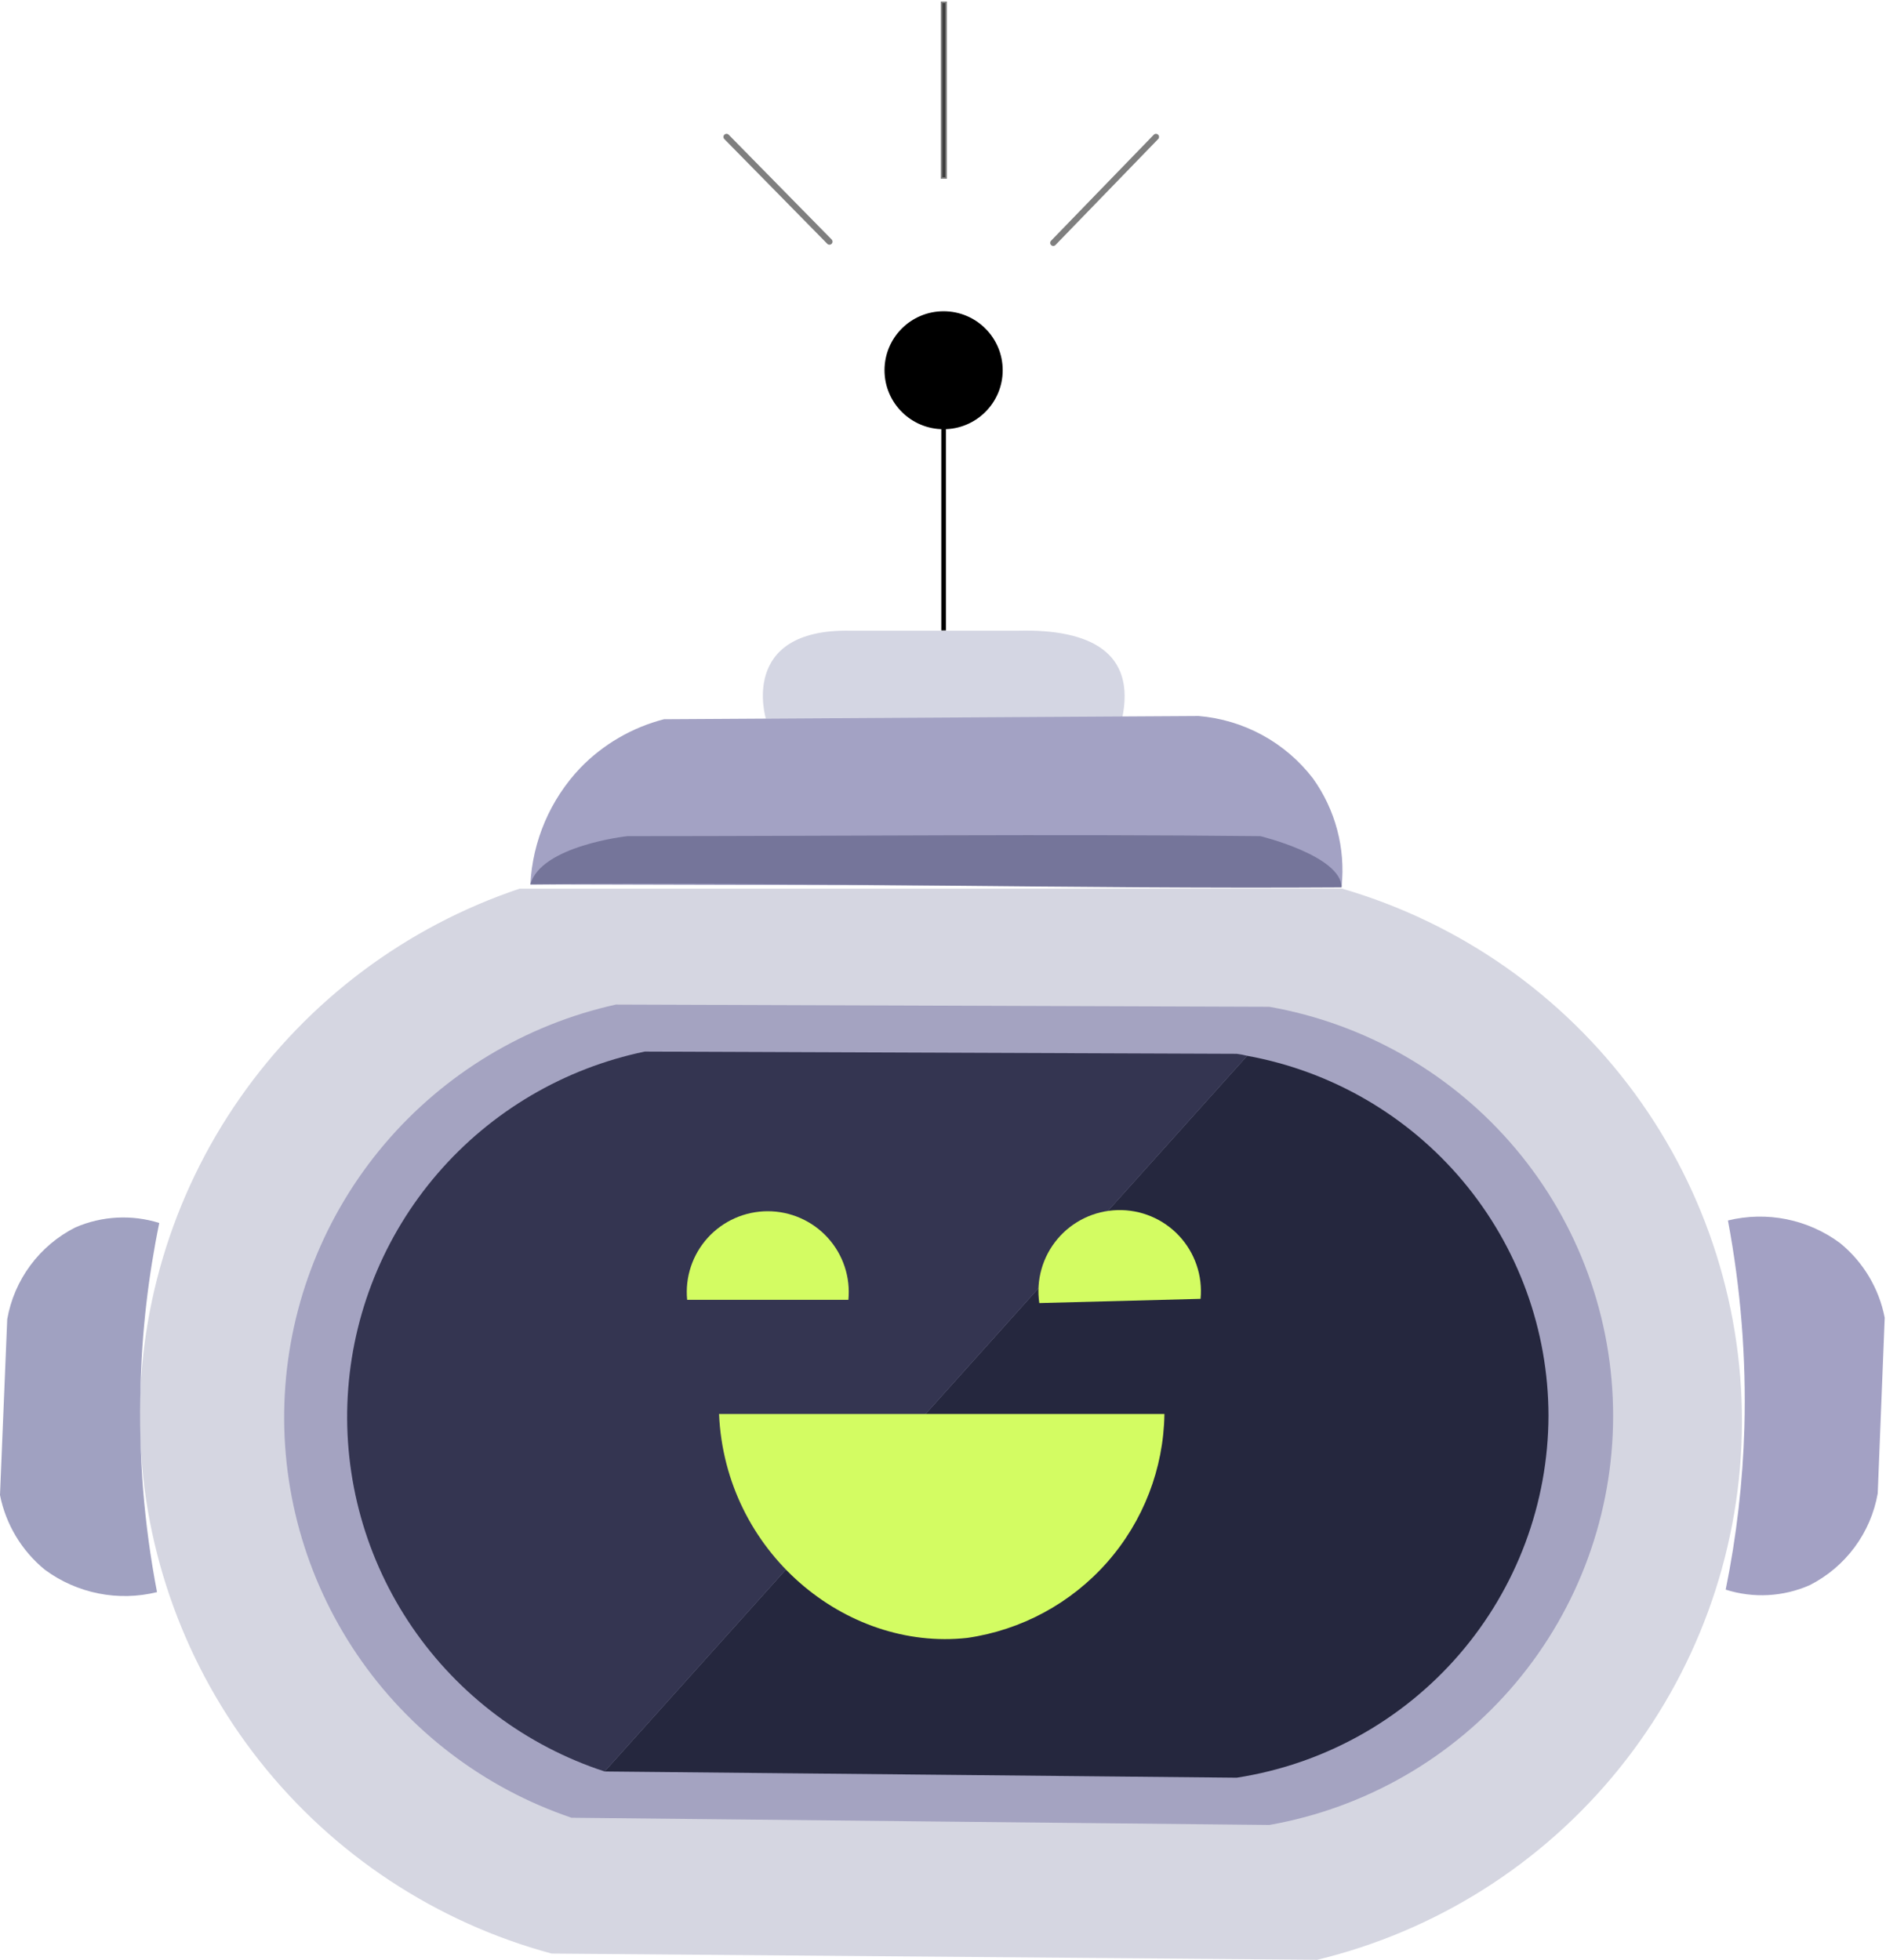 <svg width="614" height="638" viewBox="0 0 614 638" fill="none" xmlns="http://www.w3.org/2000/svg">
<path d="M249.344 233.984C249.344 233.984 240.337 204.75 276.688 205.316H331.538C354.988 204.75 369.918 212.443 365.293 233.984H249.344Z" fill="#D4D6E3"/>
<path d="M307.196 205.235V139.559" stroke="black" stroke-width="1.5" stroke-miterlimit="10"/>
<path d="M307.196 139.478C317.682 139.478 326.183 130.994 326.183 120.529C326.183 110.063 317.682 101.579 307.196 101.579C296.71 101.579 288.209 110.063 288.209 120.529C288.209 130.994 296.71 139.478 307.196 139.478Z" fill="black" stroke="black" stroke-width="0.5" stroke-miterlimit="10"/>
<path opacity="0.5" d="M306.778 1V57.687H307.278H307.778V1H307.278H306.778Z" fill="black" stroke="black" stroke-miterlimit="10" stroke-linecap="round"/>
<path opacity="0.5" d="M342.898 79.066L376.328 44.568" stroke="black" stroke-width="2" stroke-miterlimit="10" stroke-linecap="round"/>
<path opacity="0.5" d="M270.034 78.661L236.523 44.568" stroke="black" stroke-width="2" stroke-miterlimit="10" stroke-linecap="round"/>
<path d="M216.157 234.146L390.202 233.093C397.488 233.697 404.567 235.817 410.982 239.318C417.396 242.819 423.005 247.623 427.446 253.419C434.747 263.606 438.066 276.106 436.777 288.565L172.666 287.917C173.373 273.757 179.129 260.315 188.894 250.018C196.34 242.318 205.776 236.824 216.157 234.146Z" fill="#A3A2C4"/>
<path d="M169.177 289.294C132.263 301.695 100.322 325.613 78.069 357.517C55.817 389.422 44.432 427.622 45.596 466.477C46.76 505.333 60.411 542.786 84.534 573.306C108.656 603.827 141.972 625.798 179.563 635.975L428.825 638C467.548 628.638 502.089 606.777 527.085 575.812C552.081 544.847 566.133 506.511 567.058 466.757C567.983 427.003 555.73 388.057 532.201 355.967C508.672 323.877 475.184 300.439 436.939 289.294H169.177Z" fill="#D5D6E1"/>
<path d="M51.849 398.133C42.855 395.321 33.147 395.839 24.504 399.59C18.741 402.512 13.738 406.734 9.893 411.921C6.048 417.108 3.467 423.117 2.353 429.473C1.542 448.584 0.811 467.615 0 486.727C1.904 496.268 7.066 504.854 14.605 511.021C19.779 514.843 25.734 517.477 32.046 518.737C38.357 519.997 44.87 519.851 51.118 518.309C46.86 496.142 45.064 473.574 45.763 451.014C46.234 433.243 48.271 415.548 51.849 398.133Z" fill="#A0A1C1"/>
<path d="M561.813 517.5C570.801 520.363 580.527 519.845 589.158 516.042C594.921 513.12 599.924 508.898 603.769 503.711C607.614 498.525 610.195 492.515 611.309 486.16C612.039 467.129 612.851 448.017 613.581 428.987C611.736 419.442 606.597 410.845 599.057 404.692C593.892 400.852 587.94 398.199 581.627 396.925C575.315 395.651 568.798 395.787 562.544 397.323C566.718 419.529 568.513 442.115 567.899 464.7C567.387 482.441 565.352 500.106 561.813 517.5Z" fill="#A3A1C4"/>
<path d="M200.497 327.031C171.121 333.553 144.688 349.484 125.228 372.395C105.768 395.306 94.349 423.94 92.713 453.931C91.077 483.921 99.313 513.624 116.165 538.508C133.018 563.392 157.561 582.093 186.055 591.76L413.247 594.108C444.607 588.575 473.013 572.194 493.479 547.841C513.944 523.488 525.161 492.719 525.161 460.934C525.161 429.15 513.944 398.38 493.479 374.027C473.013 349.674 444.607 333.293 413.247 327.76L200.497 327.031Z" fill="#A4A3C1"/>
<path d="M406.025 343.713L196.846 576.697C171.366 568.369 149.355 551.877 134.23 529.783C119.105 507.688 111.713 481.228 113.202 454.51C114.692 427.792 124.979 402.313 142.466 382.03C159.953 361.746 183.662 347.792 209.91 342.337L402.617 343.066C403.767 343.203 404.905 343.419 406.025 343.713Z" fill="#343551"/>
<path d="M504.124 460.893C504.035 489.38 493.762 516.899 475.154 538.5C456.545 560.1 430.824 574.363 402.618 578.721L196.846 576.697L406.025 343.713C433.526 348.713 458.4 363.176 476.323 384.585C494.246 405.994 504.083 432.995 504.124 460.893Z" fill="#25273E"/>
<path d="M223.704 423.156H276.201C276.554 419.504 276.138 415.818 274.979 412.336C273.82 408.854 271.945 405.652 269.473 402.936C267.002 400.219 263.988 398.049 260.626 396.564C257.265 395.079 253.629 394.311 249.952 394.311C246.276 394.311 242.64 395.079 239.278 396.564C235.917 398.049 232.903 400.219 230.431 402.936C227.96 405.652 226.084 408.854 224.926 412.336C223.767 415.818 223.351 419.504 223.704 423.156Z" fill="#D3FC62"/>
<path d="M338.354 424.209L390.852 422.832C391.207 419.113 390.766 415.361 389.56 411.824C388.353 408.287 386.408 405.046 383.854 402.315C381.299 399.584 378.193 397.426 374.74 395.982C371.287 394.538 367.567 393.843 363.825 393.941C360.082 394.039 356.404 394.929 353.032 396.551C349.66 398.174 346.671 400.492 344.264 403.353C341.856 406.214 340.084 409.553 339.066 413.148C338.047 416.743 337.805 420.513 338.354 424.209Z" fill="#D3FC62"/>
<path d="M234.089 460.327H379.087C378.825 478.11 372.22 495.217 360.456 508.576C348.692 521.934 332.541 530.669 314.905 533.21C275.227 537.583 236.037 505.191 234.089 460.327Z" fill="#D3FC62"/>
<path d="M172.666 287.917C176.074 275.284 204.229 272.207 204.229 272.207C273.198 272.207 343.141 271.478 410.325 272.207C410.325 272.207 436.696 278.604 436.777 288.889C348.74 289.456 260.703 287.027 172.666 287.917Z" fill="#75759A"/>
</svg>
